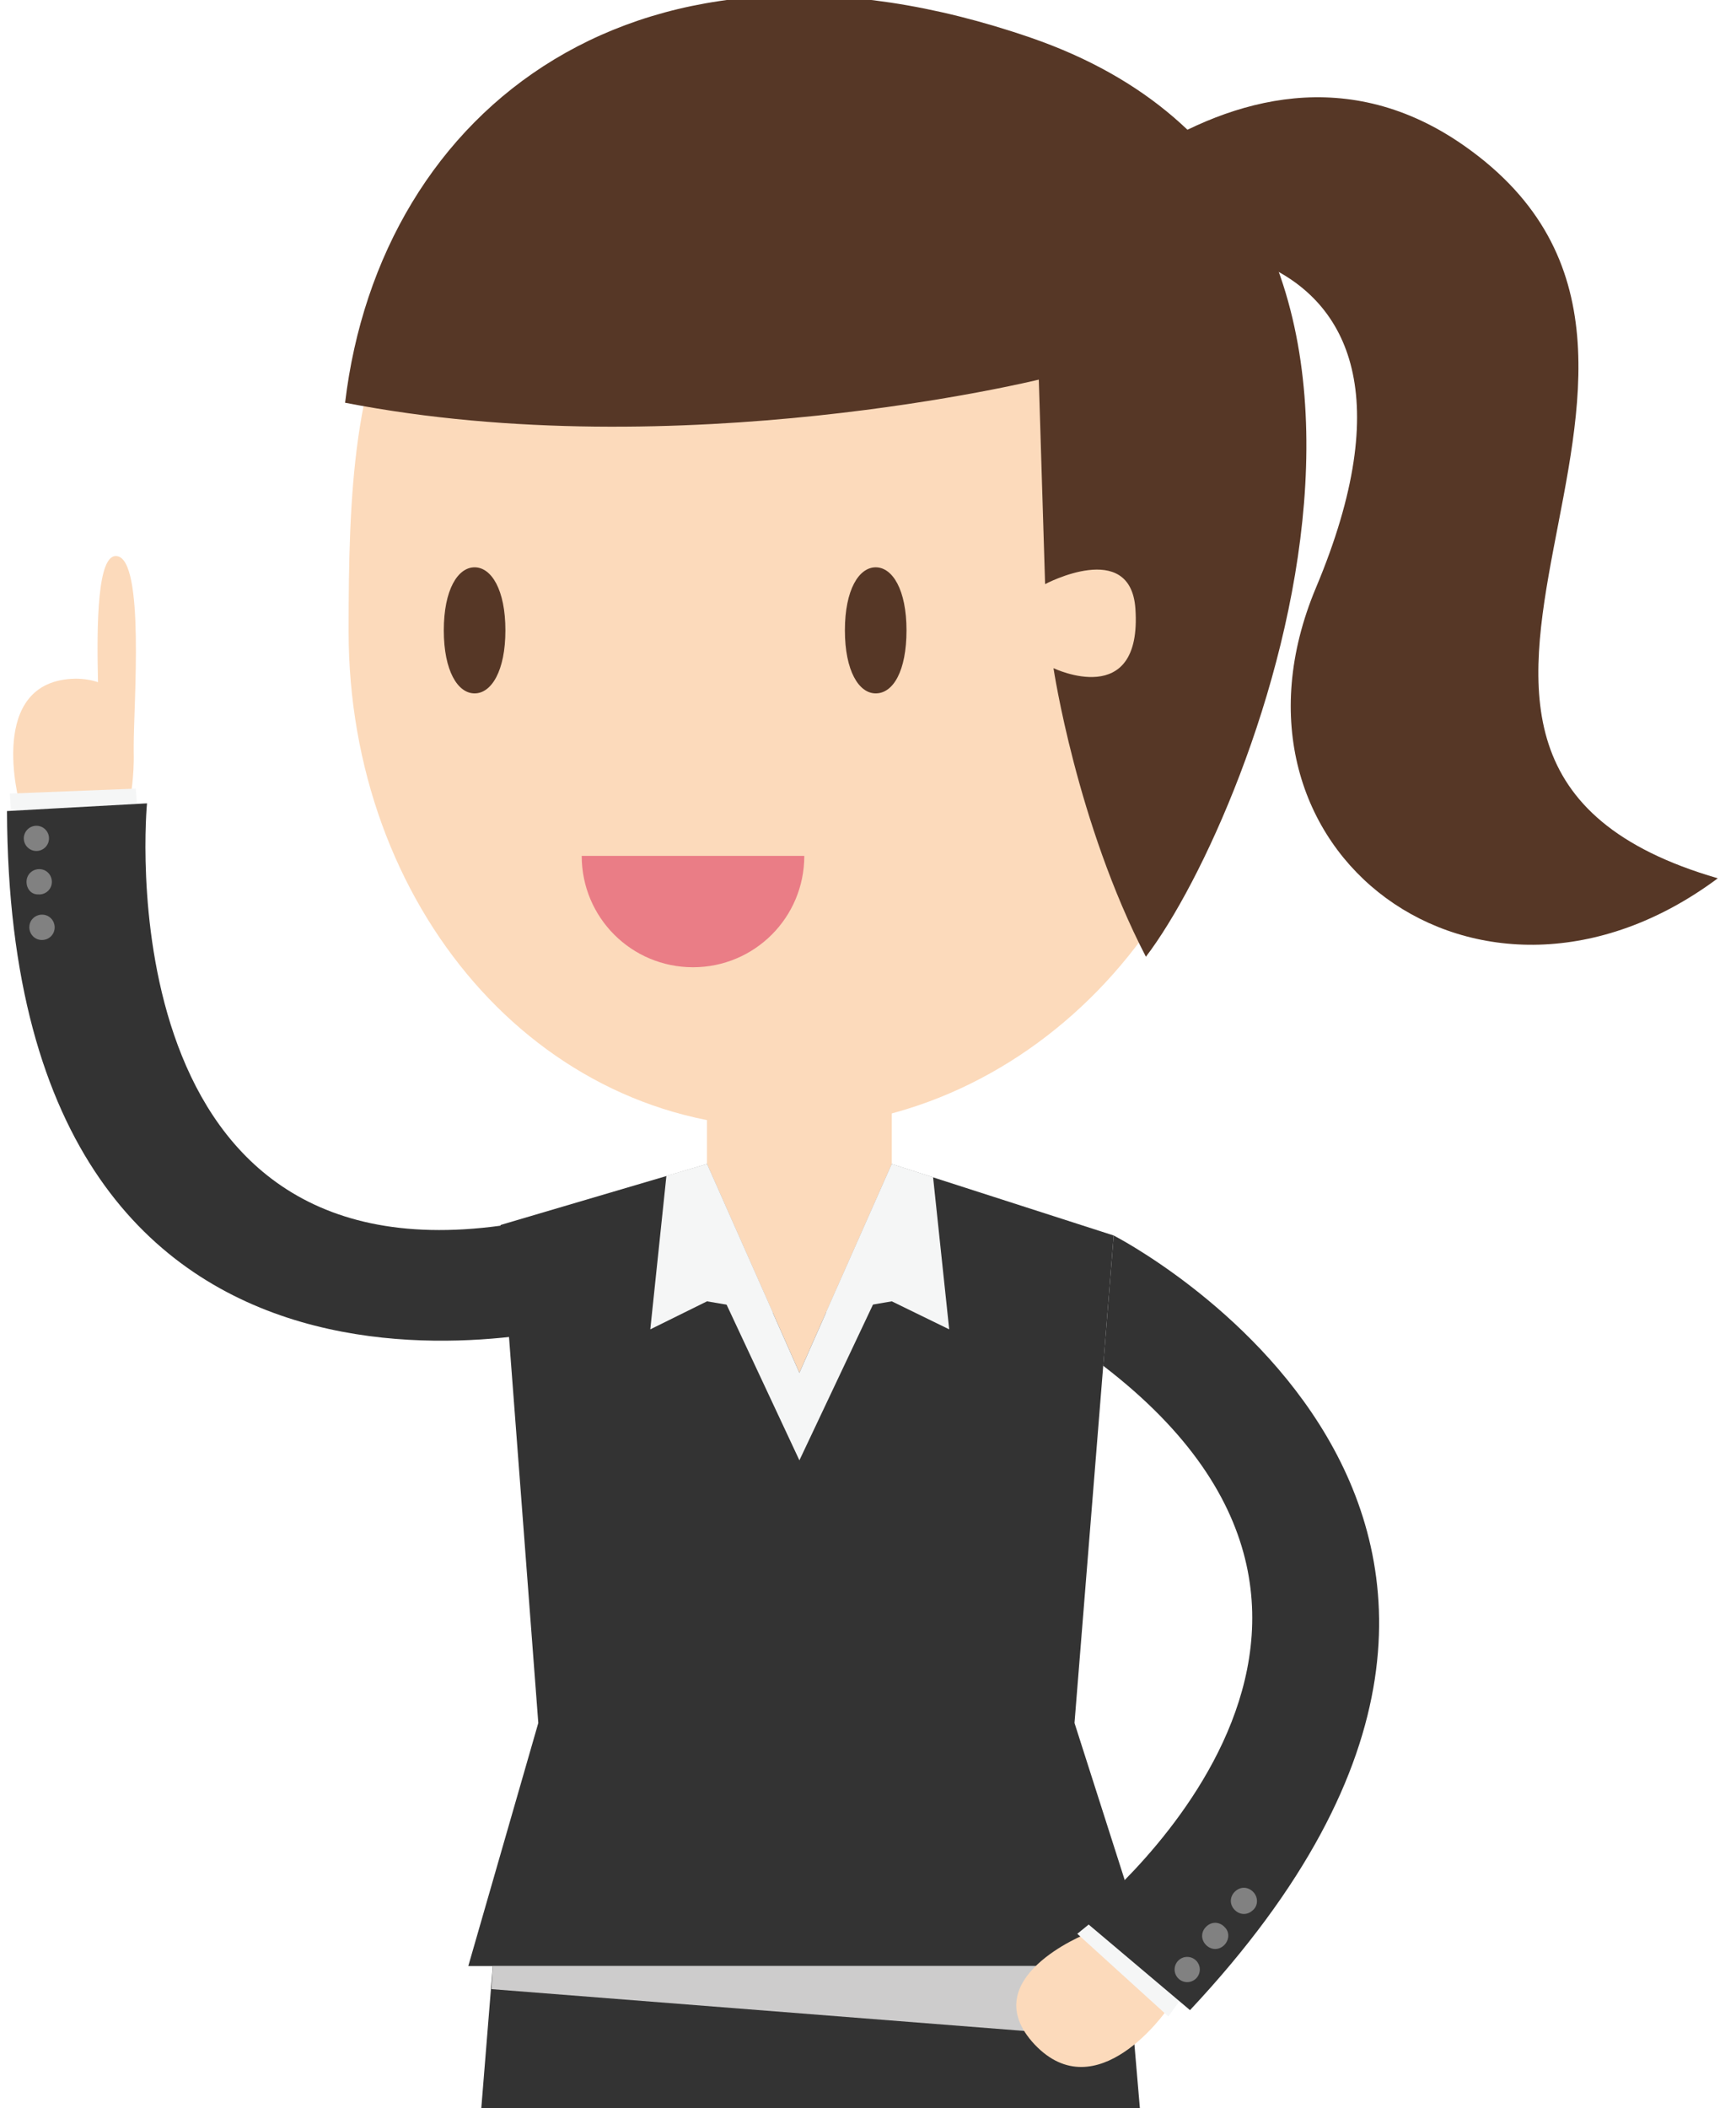 <?xml version="1.0" encoding="utf-8"?>
<!-- Generator: Adobe Illustrator 16.0.0, SVG Export Plug-In . SVG Version: 6.00 Build 0)  -->
<!DOCTYPE svg PUBLIC "-//W3C//DTD SVG 1.1//EN" "http://www.w3.org/Graphics/SVG/1.1/DTD/svg11.dtd">
<svg version="1.1" id="Layer_1" xmlns="http://www.w3.org/2000/svg" xmlns:xlink="http://www.w3.org/1999/xlink" x="0px" y="0px"
	 width="248px" height="301px" viewBox="0 0 248 301" enable-background="new 0 0 248 301" xml:space="preserve">
<g>
	<path fill="#FCDABB" d="M49.8,90.1c0,39.2,27,70.9,62.3,70.9c35.2,0,65.3-31.7,65.3-70.9c0-39.2-28.6-70.9-63.8-70.9
		C52.5,19.2,49.8,50.9,49.8,90.1z"/>
	<path fill="#563726" d="M148.4,54.2c0,0-51.3,12.6-99.1,3.3c5-42,42.1-71.4,98-52.1c66.3,22.9,32.2,110.5,16.4,131.2
		c-9.9-19.1-13.2-41.2-13.2-41.2s12.7,6.1,11.7-8.5c-0.7-10-12.9-3.5-12.9-3.5L148.4,54.2z"/>
	<path fill="#FCDABB" d="M10.8,96.9c1.2,0,2.3,0.2,3.2,0.5c-0.2-8.3-0.1-18.4,2.7-18c4,0.5,2.4,21,2.4,27.1c0,0.3,0,0.7,0,0.9
		c0.1,3.5-0.5,6.6-0.5,6.6l-15.8,0.7C2.8,114.7-2.1,97.1,10.8,96.9z"/>
	<path fill="#563726" d="M120.7,90c0,5.8,2,9,4.4,9c2.5,0,4.4-3.2,4.4-9c0-5.8-2-9-4.4-9C122.7,81,120.7,84.2,120.7,90z"/>
	<path fill="#563726" d="M63.4,90c0,5.8,2,9,4.4,9s4.4-3.2,4.4-9c0-5.8-2-9-4.4-9S63.4,84.2,63.4,90z"/>
	<path fill="#EA7D86" d="M114.9,122.2c0,8.8-7.1,15.9-15.9,15.9c-8.8,0-15.9-7.1-15.9-15.9H114.9z"/>
	<polygon fill="#FCDABB" points="127.4,141.6 127.4,166.2 114.2,196 101,166.2 101,141.6 	"/>
	<polygon fill="#333333" points="127.4,166.2 159.1,176.4 153.5,246 164.6,280.7 66.9,280.7 76.9,246 71.5,174.9 101,166.2 
		114.2,196 	"/>
	<polygon fill="#F5F6F6" points="101,166.2 95.2,167.9 114.2,208.5 133.3,168.1 127.4,166.2 114.2,196 	"/>
	<polygon fill="#F5F6F6" points="127.4,166.2 133.3,168.1 135.6,189.8 127.4,185.8 118,187.4 	"/>
	<polygon fill="#F5F6F6" points="101,166.2 95.2,167.9 92.9,189.8 101,185.8 110.4,187.4 	"/>
	<polygon fill="#333333" points="68.7,301.7 162.9,301.7 161.1,280.7 70.4,280.7 	"/>
	<polygon fill="#CDCCCC" points="161.1,280.7 162,291.2 70.2,284 70.4,280.7 	"/>
	<g>
		<polygon fill="#F5F6F6" points="19.7,116.6 19.4,112.6 1.4,113.3 1.7,117.5 		"/>
		<path fill="#333333" d="M84.8,188.7c0,0-83.5,24.4-83.8-72.9l20-1.1c0,0-6.5,68.1,50.5,60.3L84.8,188.7z"/>
		<path fill="#818181" d="M4.2,132.2c0.1-1,1-1.7,2-1.6c1,0.1,1.7,1,1.6,2c-0.1,1-1,1.7-2,1.6C4.8,134.1,4.1,133.2,4.2,132.2z"/>
		<path fill="#818181" d="M3.8,125.7c0.1-1,1-1.7,2-1.6c1,0.1,1.7,1,1.6,2c-0.1,1-1,1.7-2,1.6C4.4,127.7,3.7,126.8,3.8,125.7z"/>
		<circle fill="#818181" cx="5.2" cy="119.7" r="1.8"/>
	</g>
	<g>
		<path fill="#FCDABB" d="M166.6,287.1c0,0-9.9,14.2-18.8,4.8c-8.8-9.4,7.4-15.8,7.4-15.8L166.6,287.1z"/>
		<polygon fill="#F5F6F6" points="157.1,273.5 153.9,276.1 166.9,287.9 169.3,284.6 		"/>
		<path fill="#333333" d="M159.1,176.4c0,0,77.5,39.6,10.9,110.6L154.6,274c0,0,52.6-41,3-79L159.1,176.4z"/>
		<path fill="#818181" d="M178.9,272.8c-0.8,0.7-1.9,0.6-2.6-0.2c-0.7-0.8-0.6-1.9,0.2-2.6c0.8-0.7,1.9-0.6,2.6,0.2
			C179.8,271,179.7,272.2,178.9,272.8z"/>
		<path fill="#818181" d="M174.8,277.8c-0.8,0.7-1.9,0.6-2.6-0.2c-0.7-0.8-0.6-1.9,0.2-2.6c0.8-0.7,1.9-0.6,2.6,0.2
			C175.7,275.9,175.6,277.1,174.8,277.8z"/>
		<circle fill="#818181" cx="169.6" cy="281.2" r="1.8"/>
	</g>
	<path fill="#563726" d="M142.9,40.5c0,0,33.1-43.1,66.4-19.6c44.1,31.1-22.5,87.5,36.1,104.5c-34,25.3-73.2-3.9-57.4-41.5
		C210.9,29.4,160.6,30,142.9,40.5z"/>
</g>
</svg>
